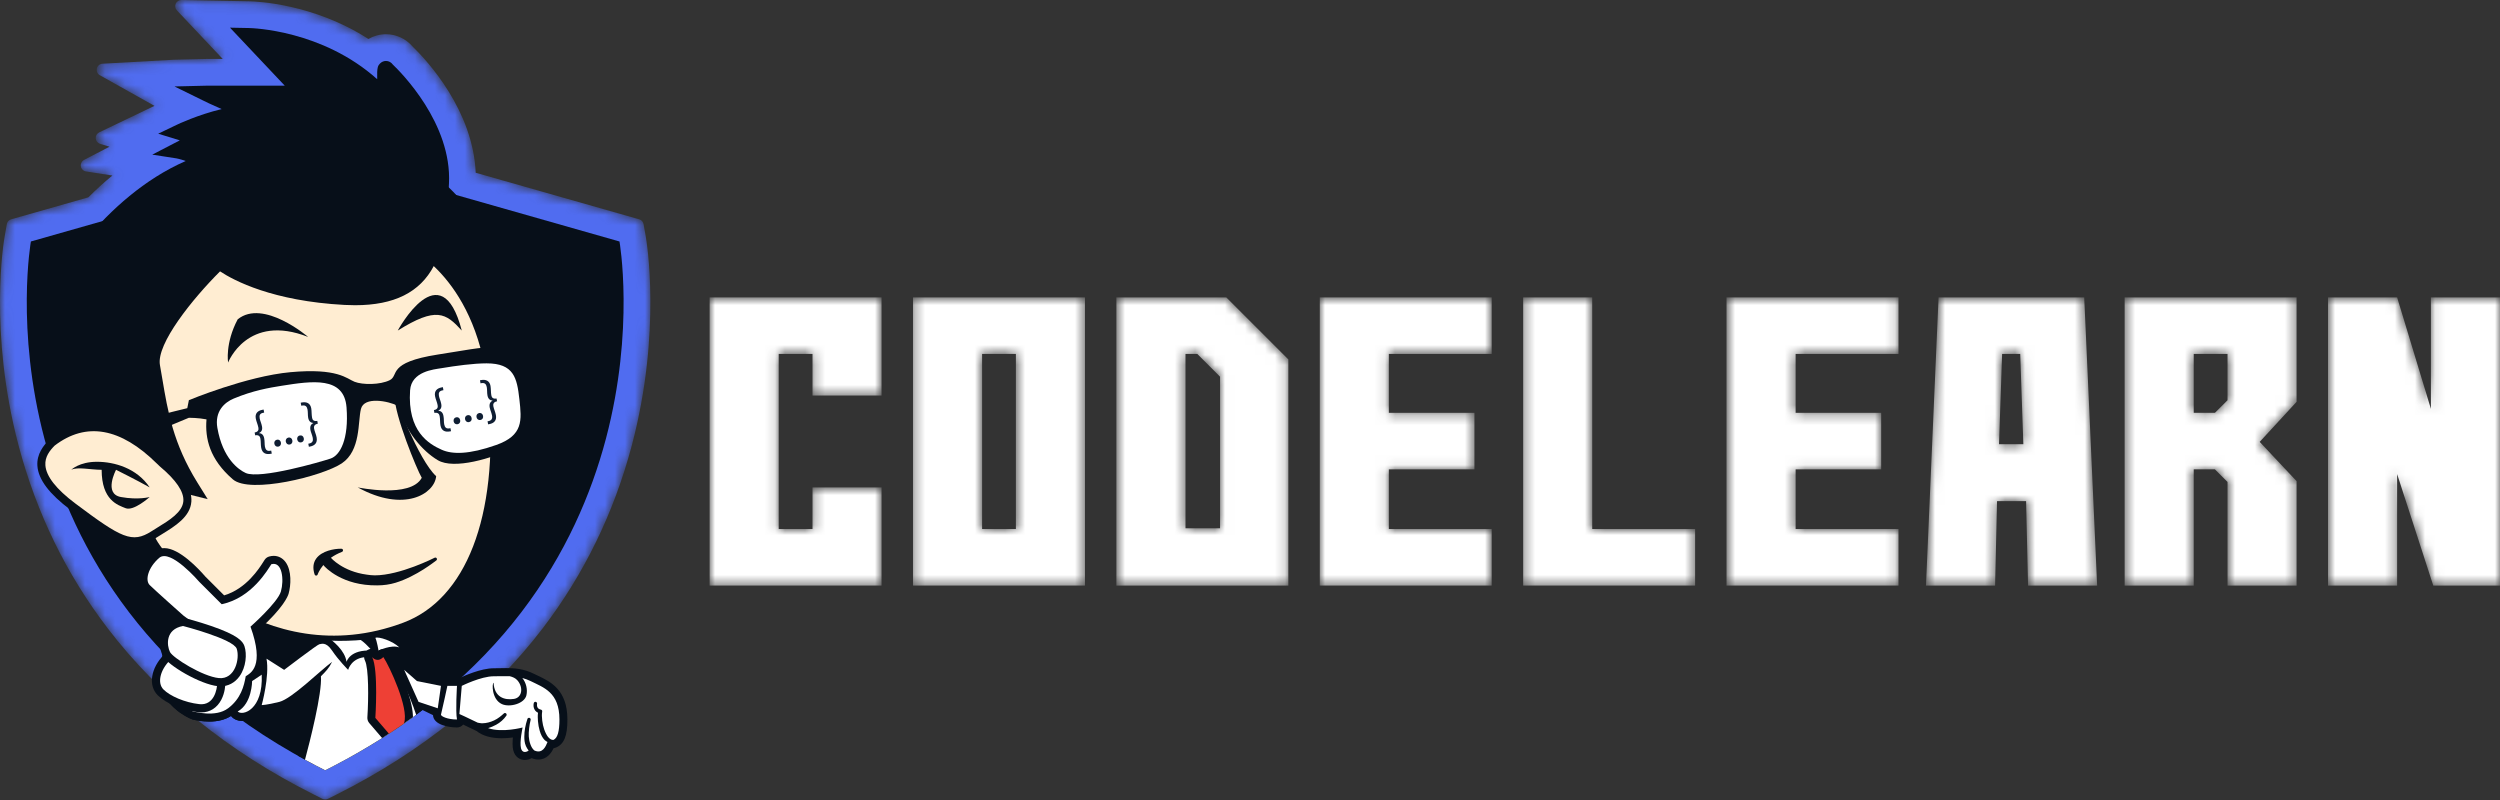 <svg width="250" height="80" viewBox="0 0 250 80" fill="none" xmlns="http://www.w3.org/2000/svg">
<rect x="0" y="0" width="250" height="80" fill="#333333" stroke="none"/>
<mask id="mask0_19_2546" style="mask-type:luminance" maskUnits="userSpaceOnUse" x="0" y="0" width="66" height="80">
<path fill-rule="evenodd" clip-rule="evenodd" d="M18.134 0C17.89 0 17.671 0.144 17.571 0.367C17.473 0.593 17.518 0.858 17.688 1.037L22.273 5.894H20.706C20.697 5.894 17.383 5.973 17.383 5.973C17.377 5.973 10.249 6.37 10.249 6.37C9.978 6.384 9.746 6.578 9.686 6.846C9.625 7.113 9.744 7.386 9.982 7.522L15.446 10.586L9.919 13.236C9.69 13.347 9.552 13.585 9.571 13.837C9.59 14.09 9.761 14.305 10.003 14.38L10.953 14.67L8.404 15.991C8.171 16.112 8.039 16.375 8.083 16.636C8.127 16.899 8.331 17.104 8.594 17.143L11.239 17.552C10.416 18.226 9.613 18.955 8.834 19.733L1.118 21.931C0.893 21.994 0.722 22.181 0.682 22.413L0.459 23.68C0.39 24.062 -1.161 33.132 1.859 44.553C3.635 51.271 6.632 57.42 10.767 62.829C15.914 69.566 22.826 75.147 31.318 79.417L32.243 79.883C32.331 79.927 32.424 79.948 32.518 79.948C32.614 79.948 32.708 79.927 32.794 79.883L33.721 79.417C42.211 75.147 49.125 69.566 54.272 62.829C58.404 57.42 61.399 51.271 63.178 44.553C66.2 33.132 64.647 24.062 64.58 23.68L64.357 22.413C64.315 22.181 64.146 21.994 63.918 21.931L47.57 17.275C47.307 11.022 42.722 6.071 41.255 4.646C40.583 3.867 39.617 3.423 38.598 3.423C37.982 3.423 37.371 3.59 36.839 3.899C31.356 0.357 25.608 0.144 24.957 0.131C24.957 0.131 18.138 0 18.134 0Z" fill="white"/>
</mask>
<g mask="url(#mask0_19_2546)">
<path fill-rule="evenodd" clip-rule="evenodd" d="M18.134 0C17.89 0 17.671 0.144 17.571 0.367C17.473 0.593 17.518 0.858 17.688 1.037L22.273 5.894H20.706C20.697 5.894 17.383 5.973 17.383 5.973C17.377 5.973 10.249 6.37 10.249 6.37C9.978 6.384 9.746 6.578 9.686 6.846C9.625 7.113 9.744 7.386 9.982 7.522L15.446 10.586L9.919 13.236C9.69 13.347 9.552 13.585 9.571 13.837C9.59 14.09 9.761 14.305 10.003 14.38L10.953 14.67L8.404 15.991C8.171 16.112 8.039 16.375 8.083 16.636C8.127 16.899 8.331 17.104 8.594 17.143L11.239 17.552C10.416 18.226 9.613 18.955 8.834 19.733L1.118 21.931C0.893 21.994 0.722 22.181 0.682 22.413L0.459 23.68C0.39 24.062 -1.161 33.132 1.859 44.553C3.635 51.271 6.632 57.42 10.767 62.829C15.914 69.566 22.826 75.147 31.318 79.417L32.243 79.883C32.331 79.927 32.424 79.948 32.518 79.948C32.614 79.948 32.708 79.927 32.794 79.883L33.721 79.417C42.211 75.147 49.125 69.566 54.272 62.829C58.404 57.42 61.399 51.271 63.178 44.553C66.2 33.132 64.647 24.062 64.58 23.68L64.357 22.413C64.315 22.181 64.146 21.994 63.918 21.931L47.57 17.275C47.307 11.022 42.722 6.071 41.255 4.646C40.583 3.867 39.617 3.423 38.598 3.423C37.982 3.423 37.371 3.59 36.839 3.899C31.356 0.357 25.608 0.144 24.957 0.131C24.957 0.131 18.138 0 18.134 0Z" fill="#506CF0"/>
</g>
<path fill-rule="evenodd" clip-rule="evenodd" d="M61.949 24.148L32.517 15.769L3.089 24.148C3.089 24.148 -3.107 59.113 32.517 77.028C68.143 59.113 61.949 24.148 61.949 24.148Z" fill="#070F19"/>
<path fill-rule="evenodd" clip-rule="evenodd" d="M46.546 32.77C46.532 32.747 45.029 30.438 43.051 28.168C40.584 25.337 38.428 23.779 36.986 23.779C36.683 23.779 36.416 23.847 36.169 23.987C35.575 24.325 35.055 24.49 34.583 24.49C33.573 24.49 32.912 23.743 32.895 22.587C32.861 20.364 35.257 16.211 39.273 16.088C39.325 16.088 39.375 16.085 39.429 16.085C42.42 16.085 45.062 18.665 46.753 20.827C48.018 22.449 50.247 25.999 49.994 27.007C49.829 27.673 48.156 32.112 47.968 32.617L47.408 34.099L46.546 32.77Z" fill="#070F19"/>
<path fill-rule="evenodd" clip-rule="evenodd" d="M53.788 67.569C53.663 67.511 53.539 67.45 53.418 67.392C52.394 66.878 51.469 66.809 50.617 66.809C50.415 66.809 50.208 66.814 50 66.818C49.795 66.822 49.589 66.826 49.38 66.826C48.082 66.826 46.381 67.6 45.919 67.822C45.849 67.801 45.773 67.786 45.698 67.786H44.738C44.623 67.786 44.519 67.813 44.419 67.855C44.367 67.832 44.312 67.813 44.254 67.803L42.062 67.365L40.944 66.384C40.791 66.252 40.606 66.186 40.416 66.186C40.249 66.186 40.451 65.415 40.606 65.186C40.812 64.868 40.771 64.449 40.501 64.18C39.8 63.479 38.452 62.955 37.715 62.955C37.508 62.955 37.331 62.992 37.177 63.069C36.98 63.168 36.843 63.337 36.778 63.527C36.135 63.019 35.206 62.56 33.706 62.56C33.272 62.56 32.796 62.598 32.295 62.673C31.967 62.723 31.704 62.967 31.633 63.291C31.602 63.422 31.608 63.556 31.644 63.681C31.316 63.819 30.619 64.303 28.371 66.012L27.081 65.19C26.95 65.106 26.8 65.065 26.651 65.065C26.587 65.065 26.522 65.075 26.455 65.092C26.405 64.484 26.257 63.767 25.98 62.907C28.319 60.772 28.776 59.663 28.862 59.363C29.091 58.561 29.196 57.052 28.542 56.188C28.25 55.8 27.831 55.587 27.369 55.587C27.219 55.587 27.065 55.61 26.91 55.654C26.729 55.704 26.57 55.821 26.466 55.98C26.439 56.019 26.403 56.076 26.359 56.142C25.921 56.837 24.642 58.872 22.415 59.536L20.518 57.639C19.917 56.944 17.953 54.809 16.421 54.809C16.037 54.809 15.684 54.936 15.406 55.176C14.53 55.925 13.987 56.908 13.952 57.8C13.933 58.309 14.091 58.76 14.4 59.069C14.82 59.488 16.903 61.348 17.583 61.955C17.126 62.293 16.734 62.675 16.608 63.051C16.508 63.351 16.381 63.875 16.3 64.322C16.2 64.873 16.164 65.278 16.262 65.589C16.218 65.766 16.106 66.085 15.993 66.353C15.98 66.38 15.97 66.411 15.96 66.44C15.166 69.137 17.554 70.95 18.005 71.267C18.765 71.798 19.267 71.958 19.301 71.963C19.599 72.027 20.223 72.157 20.937 72.157C21.797 72.157 22.525 71.965 23.106 71.593C23.135 71.635 23.166 71.677 23.206 71.712C23.446 71.956 23.792 72.088 24.18 72.088C24.763 72.088 25.372 71.8 25.852 71.297C25.865 71.282 25.877 71.267 25.89 71.257C25.98 71.288 26.073 71.307 26.172 71.307C26.267 71.307 26.816 71.29 28.125 70.965C28.914 70.767 29.93 70.007 31.226 68.911C30.949 71.109 39.929 73 42.125 70.94L43.3 71.512C43.344 72.486 44.878 72.747 45.698 72.747C45.936 72.747 46.166 72.641 46.316 72.457C46.664 72.618 47.124 72.837 47.656 73.102C48.257 73.582 49.106 73.826 50.181 73.826C50.574 73.826 50.956 73.793 51.289 73.749C51.246 74.192 51.235 74.669 51.323 75.022C51.502 75.742 52.043 75.999 52.487 75.999C52.717 75.999 52.953 75.93 53.164 75.813C53.391 75.907 53.614 75.955 53.836 75.955C54.691 75.955 55.132 75.3 55.355 74.824C55.727 74.749 56.192 74.517 56.47 73.851C56.655 73.407 56.741 72.804 56.741 71.95C56.741 68.972 55.036 68.162 53.788 67.569Z" fill="#070F19"/>
<path fill-rule="evenodd" clip-rule="evenodd" d="M45.92 67.822C45.849 67.801 45.774 67.787 45.699 67.787H44.739C44.624 67.787 44.518 67.814 44.418 67.855C44.368 67.832 44.311 67.814 44.253 67.803L42.061 67.365L40.943 66.384C40.792 66.252 40.605 66.186 40.415 66.186C40.248 66.186 40.452 65.416 40.605 65.186C40.813 64.869 40.77 64.449 40.5 64.18C39.799 63.479 38.453 62.953 37.714 62.953C37.51 62.953 37.332 62.992 37.178 63.07C36.981 63.168 36.842 63.337 36.777 63.527C36.136 63.02 35.205 62.56 33.705 62.56C33.271 62.56 32.797 62.598 32.296 62.673C31.966 62.723 31.703 62.968 31.632 63.291C31.603 63.422 31.609 63.556 31.643 63.681C31.317 63.819 30.62 64.303 28.372 66.013L27.082 65.19C26.949 65.107 26.801 65.065 26.652 65.065C26.586 65.065 26.521 65.075 26.456 65.092C26.404 64.485 26.256 63.767 25.978 62.907C28.318 60.772 28.775 59.664 28.861 59.363C29.092 58.562 29.195 57.053 28.543 56.189C28.249 55.8 27.832 55.588 27.368 55.588C27.218 55.588 27.066 55.608 26.911 55.652C26.73 55.704 26.571 55.821 26.467 55.98C26.438 56.02 26.402 56.076 26.36 56.143C25.922 56.838 24.643 58.87 22.414 59.536L20.517 57.639C19.918 56.944 17.954 54.809 16.42 54.809C16.038 54.809 15.685 54.936 15.407 55.174C14.531 55.926 13.986 56.909 13.953 57.8C13.934 58.309 14.092 58.76 14.399 59.069C14.821 59.488 16.904 61.348 17.584 61.953C17.125 62.293 16.735 62.675 16.607 63.051C16.507 63.352 16.382 63.875 16.301 64.322C16.244 64.627 16.211 64.883 16.207 65.109C18.492 67.536 21.157 69.882 24.257 72.084C24.816 72.061 25.392 71.779 25.853 71.297C25.866 71.282 25.876 71.268 25.889 71.257C25.978 71.289 26.072 71.307 26.17 71.307C26.268 71.307 26.817 71.291 28.126 70.965C28.915 70.767 29.931 70.007 31.227 68.912C30.989 70.788 30.255 73.783 29.781 75.571C30.664 76.068 31.576 76.556 32.517 77.028C38.031 74.257 42.541 71.076 46.229 67.68C46.1 67.736 45.993 67.787 45.92 67.822Z" fill="#070F19"/>
<path fill-rule="evenodd" clip-rule="evenodd" d="M40.416 66.986L41.697 68.107L44.097 68.587L43.776 70.829L41.856 70.188L40.416 66.986Z" fill="white"/>
<path fill-rule="evenodd" clip-rule="evenodd" d="M44.738 68.587H45.699C45.699 68.587 45.538 71.148 45.699 71.95C44.738 71.95 44.096 71.628 44.096 71.468C44.258 70.829 44.738 68.587 44.738 68.587Z" fill="white"/>
<path fill-rule="evenodd" clip-rule="evenodd" d="M34.654 66.186C34.654 66.186 34.973 64.905 37.216 65.066C36.415 64.266 35.614 62.985 32.414 63.465C33.374 64.106 34.495 65.066 34.654 66.186Z" fill="white"/>
<path fill-rule="evenodd" clip-rule="evenodd" d="M33.93 64.088C28.042 64.088 23.286 61.634 20.333 59.576C17.208 57.397 14.879 54.78 14.664 53.699C14.441 52.592 11.227 45.448 9.119 40.913C9.067 40.8 9.042 40.675 9.046 40.55L9.526 26.625C9.536 26.31 9.728 26.032 10.021 25.911L20.103 21.752C20.178 21.72 20.256 21.702 20.337 21.693L27.379 21.052C27.404 21.05 27.429 21.05 27.452 21.05C27.508 21.05 27.564 21.057 27.623 21.069L40.907 23.949C40.953 23.96 41.003 23.974 41.047 23.995C41.36 24.127 48.709 27.366 49.698 39.713C50.691 52.154 47.218 60.505 40.582 63.026C38.432 63.844 36.155 64.088 33.93 64.088Z" fill="#070F19"/>
<path fill-rule="evenodd" clip-rule="evenodd" d="M40.736 24.731C40.736 24.731 47.938 27.774 48.898 39.777C49.86 51.782 46.546 59.936 40.337 62.265C26.251 67.548 15.768 55.142 15.448 53.541C15.127 51.943 9.845 40.576 9.845 40.576L10.327 26.651L20.41 22.492L27.451 21.851L40.736 24.731Z" fill="#FFEDD2"/>
<path fill-rule="evenodd" clip-rule="evenodd" d="M30.814 33.695C30.814 33.695 26.333 29.853 23.77 31.933C22.491 34.336 22.81 36.256 22.81 36.256C22.81 36.256 24.73 31.295 30.814 33.695Z" fill="#070F19"/>
<path fill-rule="evenodd" clip-rule="evenodd" d="M39.456 39.617C39.456 39.617 41.856 46.018 43.617 47.619C43.456 49.38 40.416 51.3 35.774 48.739C35.774 48.739 41.056 49.86 42.177 47.779C41.697 46.98 39.456 41.537 39.456 39.617Z" fill="#070F19"/>
<path fill-rule="evenodd" clip-rule="evenodd" d="M39.284 6.458C39.121 6.231 38.873 6.095 38.598 6.095C38.368 6.095 38.145 6.195 37.988 6.364C37.811 6.558 37.681 6.696 37.719 7.921C32.234 3.006 25.23 2.81 24.904 2.804L22.999 2.766L28.475 8.566H20.728L17.447 8.645L20.371 10.081C20.423 10.108 21.133 10.461 22.168 10.908C19.781 11.477 17.779 12.429 17.662 12.486L15.819 13.37L17.982 14.036L17.401 14.337L15.227 15.464L17.652 15.839C17.656 15.841 17.99 15.894 18.57 16.102C10.305 19.707 5.012 28.531 4.359 30.658C4.136 31.382 4.155 32.983 6.29 38.985C7.444 42.228 8.694 45.255 8.707 45.284L8.83 45.584L9.128 45.714C9.416 45.839 16.26 48.788 18.854 49.437L20.77 49.915L19.728 48.239C17.316 44.349 16.771 41.097 16.243 37.952C16.162 37.466 16.08 36.986 15.995 36.512C15.606 34.385 19.298 29.835 22.005 27.137C23.393 28.055 27.252 30.107 34.453 30.493C34.812 30.512 35.169 30.522 35.507 30.522C39.418 30.522 41.995 29.236 43.385 26.59C44.583 24.307 44.742 21.289 44.896 18.371C45.216 12.333 40.056 7.193 39.284 6.458Z" fill="#070F19"/>
<path fill-rule="evenodd" clip-rule="evenodd" d="M18.888 40.017C18.888 40.017 24.651 37.617 29.052 37.217C33.761 36.789 34.654 37.855 35.453 38.177C36.255 38.496 38.014 38.496 38.976 38.016C39.936 37.536 38.655 36.256 43.777 35.455C48.898 34.656 50.821 34.015 51.939 36.256C53.06 38.496 53.701 43.618 51.459 44.738C49.218 45.859 45.377 46.98 43.777 46.018C42.176 45.06 40.577 43.138 39.776 40.577C38.816 40.097 36.413 39.617 36.094 40.896C35.775 42.178 36.094 45.06 34.174 46.339C32.252 47.621 25.006 49.417 23.29 47.94C20.969 45.938 20.489 43.858 20.65 41.938C19.848 41.777 18.888 41.777 18.888 41.777L11.755 44.745L9.392 43.11L18.728 40.817L18.888 40.017Z" fill="#070F19"/>
<path fill-rule="evenodd" clip-rule="evenodd" d="M23.37 39.857C25.29 39.056 26.908 38.776 28.172 38.576C31.213 38.096 34.413 37.616 34.653 40.736C34.899 43.929 34.014 45.538 33.054 45.858C32.094 46.179 26.002 47.949 24.57 47.3C23.858 46.976 22.27 45.849 21.738 42.792C21.45 41.137 22.446 40.243 23.37 39.857Z" fill="white"/>
<path fill-rule="evenodd" clip-rule="evenodd" d="M44.111 36.824C45.593 36.575 47.356 36.335 48.661 36.335C51.38 36.335 51.702 37.777 51.939 39.937C52.173 42.029 52.34 43.538 49.621 44.498C46.899 45.46 45.231 45.447 44.178 44.978C42.894 44.408 40.728 43.156 41.009 39.03C41.137 37.137 43.412 36.94 44.111 36.824Z" fill="white"/>
<path fill-rule="evenodd" clip-rule="evenodd" d="M16.247 46.339C15.621 45.815 10.724 40.017 5.204 44.258C4.083 45.379 2.804 47.299 7.285 50.661C11.766 54.021 13.127 54.902 15.366 53.462C17.608 52.022 21.21 50.5 16.247 46.339Z" fill="#FFEDD2"/>
<path fill-rule="evenodd" clip-rule="evenodd" d="M5.467 44.559C4.971 45.06 4.476 45.687 4.539 46.53C4.616 47.632 5.62 48.913 7.523 50.341C12.14 53.801 13.213 54.371 15.152 53.125C15.348 52.998 15.556 52.87 15.769 52.739C16.934 52.025 18.255 51.215 18.336 50.107C18.405 49.174 17.616 48.01 15.991 46.647C15.922 46.588 15.834 46.501 15.698 46.367C12.056 42.765 8.615 42.157 5.467 44.559ZM13.446 54.529C11.879 54.529 10.174 53.327 7.045 50.981C4.917 49.387 3.837 47.949 3.739 46.588C3.654 45.39 4.374 44.524 4.921 43.975L4.96 43.942C7.216 42.209 9.642 41.855 12.165 42.892C14.148 43.708 15.627 45.171 16.262 45.797C16.368 45.906 16.462 45.995 16.504 46.033C18.366 47.592 19.226 48.944 19.136 50.167C19.023 51.683 17.516 52.607 16.189 53.423C15.98 53.551 15.776 53.674 15.586 53.799C14.822 54.287 14.148 54.529 13.446 54.529Z" fill="#070F19"/>
<path fill-rule="evenodd" clip-rule="evenodd" d="M7.124 46.98C7.124 46.98 7.925 46.178 9.687 46.178C11.444 46.178 13.688 46.819 14.967 48.739C13.847 48.1 11.605 46.98 11.605 46.98C11.605 46.98 10.326 49.38 12.087 49.701C13.847 50.02 14.967 49.701 14.967 49.701C14.967 49.701 13.367 51.141 12.565 50.82C11.766 50.501 10.165 50.02 10.165 46.98C9.044 46.98 7.765 46.66 7.124 46.98Z" fill="#070F19"/>
<path fill-rule="evenodd" clip-rule="evenodd" d="M37.725 58.538C34.254 58.584 32.522 56.756 32.334 56.503C31.908 57.017 31.77 57.436 31.768 57.44C31.752 57.509 31.689 57.557 31.618 57.559H31.614C31.545 57.559 31.485 57.515 31.462 57.451C31.257 56.822 31.311 56.286 31.624 55.854C32.186 55.08 33.419 54.873 34.062 54.873C34.093 54.873 34.12 54.873 34.148 54.875C34.225 54.877 34.29 54.932 34.3 55.009C34.312 55.082 34.273 55.155 34.204 55.184C33.791 55.345 33.419 55.545 33.09 55.779C33.092 55.781 34.254 57.144 36.685 57.465C36.919 57.497 37.182 57.536 37.474 57.536C40.01 57.536 43.431 55.787 43.471 55.769C43.492 55.758 43.512 55.754 43.535 55.754C43.594 55.754 43.648 55.785 43.677 55.84C43.717 55.913 43.692 56.004 43.623 56.05C43.519 56.115 41.667 57.628 39.562 58.273C38.986 58.448 38.368 58.538 37.725 58.538Z" fill="#070F19"/>
<path fill-rule="evenodd" clip-rule="evenodd" d="M25.466 43.25C25.856 43.177 25.873 42.951 25.837 42.757C25.808 42.603 25.758 42.453 25.706 42.3C25.656 42.15 25.605 42.006 25.578 41.852C25.482 41.342 25.773 41.065 26.244 40.979L26.361 40.956L26.417 41.261L26.317 41.28C25.992 41.338 25.914 41.536 25.969 41.835C25.992 41.962 26.033 42.092 26.081 42.221C26.127 42.355 26.169 42.484 26.198 42.634C26.269 42.987 26.146 43.191 25.91 43.304L25.912 43.315C26.171 43.331 26.361 43.49 26.422 43.845C26.449 43.993 26.459 44.135 26.461 44.27C26.465 44.414 26.47 44.544 26.495 44.677C26.553 44.986 26.712 45.135 27.02 45.076L27.121 45.057L27.177 45.362L27.062 45.383C26.601 45.468 26.221 45.335 26.119 44.776C26.092 44.625 26.085 44.467 26.079 44.314C26.073 44.16 26.069 44.008 26.04 43.857C26.008 43.686 25.91 43.459 25.516 43.532L25.466 43.25Z" fill="#0F1E33"/>
<path fill-rule="evenodd" clip-rule="evenodd" d="M27.435 44.377C27.397 44.172 27.508 44.004 27.702 43.968C27.896 43.932 28.055 44.049 28.092 44.254C28.13 44.454 28.03 44.627 27.825 44.665C27.633 44.7 27.472 44.575 27.435 44.377Z" fill="#0F1E33"/>
<path fill-rule="evenodd" clip-rule="evenodd" d="M28.58 44.165C28.541 43.961 28.653 43.791 28.847 43.756C29.041 43.721 29.2 43.837 29.235 44.042C29.273 44.242 29.175 44.416 28.97 44.453C28.776 44.489 28.618 44.363 28.58 44.165Z" fill="#0F1E33"/>
<path fill-rule="evenodd" clip-rule="evenodd" d="M29.723 43.953C29.683 43.748 29.796 43.579 29.99 43.544C30.184 43.506 30.343 43.625 30.381 43.83C30.418 44.03 30.318 44.203 30.113 44.241C29.922 44.276 29.761 44.151 29.723 43.953Z" fill="#0F1E33"/>
<path fill-rule="evenodd" clip-rule="evenodd" d="M31.78 42.37C31.39 42.443 31.377 42.692 31.409 42.863C31.436 43.013 31.486 43.157 31.536 43.301C31.586 43.447 31.638 43.597 31.663 43.748C31.767 44.305 31.456 44.57 31.004 44.654L30.887 44.675L30.83 44.37L30.924 44.353C31.233 44.29 31.335 44.1 31.277 43.792C31.252 43.658 31.208 43.535 31.164 43.399C31.118 43.272 31.07 43.136 31.041 42.988C30.977 42.633 31.098 42.416 31.329 42.312L31.327 42.299C31.073 42.279 30.883 42.13 30.818 41.778C30.791 41.627 30.789 41.492 30.785 41.35C30.778 41.212 30.776 41.076 30.751 40.949C30.695 40.651 30.549 40.5 30.227 40.555L30.127 40.573L30.071 40.269L30.179 40.248C30.651 40.16 31.029 40.315 31.123 40.824C31.15 40.978 31.156 41.131 31.162 41.289C31.171 41.45 31.177 41.609 31.206 41.763C31.239 41.957 31.335 42.162 31.73 42.089L31.78 42.37Z" fill="#0F1E33"/>
<path fill-rule="evenodd" clip-rule="evenodd" d="M43.391 41.009C43.782 40.936 43.798 40.711 43.763 40.516C43.734 40.362 43.684 40.212 43.632 40.059C43.581 39.911 43.531 39.765 43.504 39.611C43.41 39.101 43.7 38.824 44.17 38.738L44.287 38.715L44.343 39.02L44.243 39.039C43.917 39.099 43.84 39.295 43.894 39.594C43.919 39.721 43.959 39.851 44.007 39.98C44.053 40.114 44.095 40.243 44.124 40.393C44.195 40.746 44.072 40.95 43.836 41.063L43.838 41.076C44.099 41.09 44.289 41.249 44.347 41.604C44.377 41.752 44.385 41.894 44.387 42.032C44.391 42.173 44.395 42.303 44.422 42.437C44.479 42.745 44.639 42.894 44.948 42.835L45.047 42.818L45.103 43.121L44.988 43.142C44.529 43.227 44.149 43.094 44.045 42.535C44.018 42.384 44.011 42.226 44.005 42.073C44.001 41.919 43.995 41.767 43.965 41.618C43.936 41.445 43.836 41.218 43.441 41.291L43.391 41.009Z" fill="#0F1E33"/>
<path fill-rule="evenodd" clip-rule="evenodd" d="M45.362 42.136C45.323 41.931 45.435 41.762 45.63 41.727C45.824 41.691 45.982 41.81 46.018 42.013C46.055 42.213 45.957 42.386 45.753 42.424C45.559 42.459 45.4 42.334 45.362 42.136Z" fill="#0F1E33"/>
<path fill-rule="evenodd" clip-rule="evenodd" d="M46.505 41.924C46.466 41.72 46.578 41.55 46.773 41.515C46.967 41.48 47.125 41.599 47.163 41.801C47.2 42.001 47.1 42.175 46.896 42.212C46.704 42.248 46.543 42.122 46.505 41.924Z" fill="#0F1E33"/>
<path fill-rule="evenodd" clip-rule="evenodd" d="M47.649 41.712C47.611 41.508 47.724 41.339 47.918 41.303C48.11 41.267 48.271 41.386 48.306 41.589C48.344 41.789 48.246 41.962 48.039 42C47.847 42.036 47.689 41.91 47.649 41.712Z" fill="#0F1E33"/>
<path fill-rule="evenodd" clip-rule="evenodd" d="M49.707 40.13C49.315 40.203 49.304 40.45 49.334 40.621C49.363 40.771 49.411 40.915 49.463 41.061C49.511 41.207 49.563 41.358 49.59 41.508C49.693 42.065 49.382 42.328 48.929 42.412L48.812 42.435L48.756 42.13L48.852 42.113C49.158 42.048 49.261 41.859 49.204 41.55C49.179 41.416 49.133 41.295 49.092 41.159C49.046 41.03 48.996 40.896 48.968 40.746C48.904 40.394 49.025 40.176 49.254 40.07L49.252 40.059C48.998 40.039 48.81 39.891 48.745 39.536C48.716 39.388 48.714 39.25 48.71 39.108C48.703 38.972 48.701 38.834 48.676 38.707C48.62 38.411 48.474 38.261 48.152 38.313L48.052 38.334L47.998 38.029L48.106 38.008C48.576 37.92 48.954 38.075 49.05 38.582C49.077 38.738 49.081 38.891 49.09 39.049C49.096 39.208 49.102 39.367 49.131 39.521C49.167 39.715 49.261 39.92 49.655 39.849L49.707 40.13Z" fill="#0F1E33"/>
<path fill-rule="evenodd" clip-rule="evenodd" d="M39.776 33.055C39.776 33.055 44.096 25.053 46.177 33.055C44.578 31.294 43.618 30.655 39.776 33.055Z" fill="#070F19"/>
<path fill-rule="evenodd" clip-rule="evenodd" d="M37.855 65.065C37.855 65.065 39.135 64.425 39.936 64.746C39.295 64.105 37.855 63.625 37.536 63.786C37.695 64.105 37.855 65.065 37.855 65.065Z" fill="white"/>
<path fill-rule="evenodd" clip-rule="evenodd" d="M29.452 65.195C29.139 65.431 28.782 65.7 28.371 66.013L27.081 65.191C26.95 65.107 26.8 65.066 26.651 65.066C26.587 65.066 26.522 65.076 26.455 65.093C26.405 64.485 26.257 63.765 25.98 62.907C28.319 60.77 28.776 59.664 28.862 59.364C29.091 58.562 29.196 57.053 28.542 56.189C28.25 55.801 27.833 55.586 27.369 55.586C27.219 55.586 27.065 55.609 26.91 55.653C26.729 55.705 26.57 55.822 26.466 55.978C26.439 56.02 26.403 56.074 26.361 56.143C25.923 56.838 24.642 58.871 22.415 59.537L20.518 57.64C19.919 56.943 17.953 54.81 16.421 54.81C16.037 54.81 15.684 54.935 15.409 55.175C14.532 55.926 13.987 56.907 13.952 57.8C13.933 58.31 14.094 58.76 14.4 59.069C14.82 59.489 16.903 61.348 17.583 61.954C17.126 62.292 16.734 62.674 16.608 63.051C16.508 63.352 16.381 63.876 16.3 64.323C16.2 64.871 16.164 65.278 16.262 65.587C16.218 65.765 16.105 66.086 15.993 66.351C15.98 66.38 15.97 66.412 15.959 66.441C15.166 69.137 17.554 70.951 18.007 71.268C18.765 71.798 19.267 71.957 19.301 71.963C19.599 72.026 20.223 72.157 20.937 72.157C21.797 72.157 22.525 71.965 23.106 71.592C23.137 71.636 23.166 71.675 23.206 71.713C23.446 71.955 23.792 72.088 24.183 72.088C24.763 72.088 25.372 71.8 25.852 71.297C25.865 71.283 25.877 71.268 25.89 71.256C25.98 71.289 26.073 71.308 26.172 71.308C26.27 71.308 26.816 71.291 28.125 70.966C28.511 70.868 28.951 70.636 29.452 70.298V65.195Z" fill="#070F19"/>
<path fill-rule="evenodd" clip-rule="evenodd" d="M39.937 67.626C39.937 67.626 36.896 66.827 36.735 65.706C35.134 65.706 34.815 66.986 34.815 66.986C34.815 66.986 33.855 66.025 33.212 65.065C32.574 64.105 32.093 64.425 31.933 64.425C31.774 64.425 28.414 66.986 28.414 66.986L26.652 65.867C26.972 67.626 26.17 70.508 26.17 70.508C26.17 70.508 26.652 70.508 27.932 70.189C29.211 69.868 32.093 66.986 33.212 66.186C32.893 66.827 32.574 67.146 32.093 67.626C32.225 69.325 30.966 74.232 30.501 75.97C31.159 76.329 31.831 76.682 32.517 77.028C32.853 76.859 33.187 76.688 33.515 76.517C33.872 76.329 34.224 76.139 34.573 75.95L34.665 75.901C35.37 75.513 36.061 75.119 36.733 74.716C36.756 74.706 36.775 74.691 36.798 74.678C37.119 74.484 37.438 74.29 37.752 74.096C37.768 74.086 37.785 74.077 37.8 74.067C38.455 73.66 39.092 73.243 39.713 72.823C39.741 72.802 39.77 72.785 39.799 72.765C40.419 72.343 41.024 71.913 41.617 71.479C40.907 69.292 39.937 67.626 39.937 67.626Z" fill="white"/>
<path fill-rule="evenodd" clip-rule="evenodd" d="M26.171 67.466L25.211 68.107C25.211 68.107 25.211 70.346 23.77 71.148C24.25 71.628 26.331 70.987 26.171 67.466Z" fill="white"/>
<path fill-rule="evenodd" clip-rule="evenodd" d="M25.05 62.666C25.05 62.666 27.771 60.265 28.091 59.145C28.412 58.024 28.251 56.102 27.131 56.423C26.811 56.903 25.21 59.783 22.17 60.424C21.69 59.944 19.928 58.184 19.928 58.184C19.928 58.184 17.048 54.822 15.927 55.782C14.809 56.742 14.485 58.024 14.967 58.504C15.447 58.984 18.327 61.545 18.327 61.545L18.968 62.025C18.968 62.025 17.528 62.826 17.367 63.306C17.207 63.786 16.887 65.226 17.048 65.387C17.207 65.546 16.729 66.666 16.729 66.666C16.729 66.666 15.927 69.388 16.407 69.388C16.887 69.388 19.129 71.147 19.287 71.147C19.448 71.147 21.529 71.788 22.81 70.828C24.09 69.868 24.409 68.587 24.572 67.626C25.05 67.307 26.49 66.666 25.05 62.666Z" fill="white"/>
<path fill-rule="evenodd" clip-rule="evenodd" d="M20.13 71.24C20.034 71.24 19.936 71.234 19.838 71.223C18.27 71.048 16.599 70.349 15.772 69.525C14.793 68.546 15.073 66.793 16.423 65.442C16.58 65.284 16.788 65.204 16.999 65.204C17.154 65.204 17.312 65.248 17.45 65.34C18.997 66.371 21.069 67.483 21.72 67.483C22.171 67.483 22.534 67.849 22.534 68.297C22.534 68.508 22.505 69.251 22.133 69.969C21.708 70.787 20.996 71.24 20.13 71.24Z" fill="#070F19"/>
<path fill-rule="evenodd" clip-rule="evenodd" d="M16.999 66.018C16.999 66.018 20.418 68.297 21.72 68.297C21.72 68.948 21.395 70.578 19.93 70.414C18.464 70.251 16.999 69.6 16.348 68.948C15.697 68.297 16.02 66.995 16.999 66.018Z" fill="white"/>
<path fill-rule="evenodd" clip-rule="evenodd" d="M22.058 68.632C21.974 68.632 21.887 68.628 21.801 68.62C20.023 68.44 16.746 66.52 16.27 65.568C15.957 64.942 15.828 63.942 16.241 63.118C16.483 62.632 17.013 62.005 18.155 61.799C18.203 61.788 18.253 61.784 18.301 61.784C18.368 61.784 18.439 61.793 18.505 61.809C18.555 61.824 19.812 62.15 21.131 62.602C23.752 63.504 24.274 64.105 24.447 64.621C24.704 65.391 24.616 66.712 23.946 67.638C23.485 68.279 22.813 68.632 22.058 68.632Z" fill="#070F19"/>
<path fill-rule="evenodd" clip-rule="evenodd" d="M18.302 62.599C18.302 62.599 23.348 63.901 23.674 64.878C23.999 65.855 23.511 67.971 21.883 67.808C20.255 67.646 17.291 65.786 16.999 65.204C16.674 64.553 16.511 62.925 18.302 62.599Z" fill="white"/>
<path fill-rule="evenodd" clip-rule="evenodd" d="M40.546 68.527C40.024 67.129 39.361 65.801 39.002 65.263C38.868 65.062 38.653 64.933 38.415 64.91C38.388 64.908 38.361 64.906 38.334 64.906C38.131 64.906 37.933 64.983 37.785 65.127C37.637 64.952 37.432 64.862 37.215 64.862C37.08 64.862 36.938 64.898 36.806 64.971C36.43 65.179 36.307 65.68 36.499 66.064C36.873 66.811 36.862 69.832 36.737 71.735C36.723 71.944 36.791 72.15 36.929 72.309L38.213 73.807C39.285 73.125 40.314 72.426 41.295 71.712C41.293 71.109 41.143 70.128 40.546 68.527Z" fill="#070F19"/>
<path fill-rule="evenodd" clip-rule="evenodd" d="M37.216 65.706C37.857 66.986 37.535 71.788 37.535 71.788L38.892 73.37C39.399 73.038 39.896 72.702 40.384 72.36C40.394 72.331 40.405 72.302 40.415 72.27C40.897 70.828 38.977 66.666 38.334 65.706C37.694 66.347 37.216 65.706 37.216 65.706Z" fill="#EE4035"/>
<path fill-rule="evenodd" clip-rule="evenodd" d="M53.061 68.107C52.777 67.965 52.501 67.876 52.232 67.8C52.616 68.276 52.773 68.938 52.643 69.522C52.457 70.363 50.978 70.766 50.193 70.411C49.143 69.933 49.197 68.303 49.358 68.278C49.433 69.723 50.458 70.044 51.406 69.89C52.211 69.756 52.355 68.758 51.752 68.047C51.55 67.809 51.272 67.696 50.982 67.623C50.46 67.604 49.936 67.627 49.379 67.627C48.1 67.627 46.177 68.587 46.177 68.587L45.94 71.403C45.94 71.403 46.68 71.731 47.77 72.267C47.897 72.281 48.035 72.329 48.158 72.329C48.194 72.329 48.229 72.329 48.26 72.327C48.634 72.319 49.018 72.223 49.4 72.046C49.798 71.866 50.137 71.576 50.385 71.347C50.414 71.317 50.46 71.3 50.498 71.3C50.541 71.3 50.587 71.319 50.619 71.351C50.671 71.405 50.681 71.501 50.638 71.564C50.374 71.943 50.02 72.256 49.617 72.474L49.552 72.505C49.329 72.626 49.078 72.734 48.813 72.814C50.224 73.302 52.261 72.749 52.261 72.749C52.261 72.749 51.94 74.189 52.1 74.83C52.221 75.308 52.61 75.249 52.864 75.055C52.756 74.922 52.664 74.765 52.593 74.609C52.449 74.283 52.43 73.932 52.432 73.665C52.432 73.104 52.535 72.524 52.741 71.895C52.762 71.829 52.833 71.781 52.902 71.781C52.919 71.781 52.935 71.785 52.952 71.789C53.038 71.818 53.086 71.904 53.065 71.989C52.998 72.248 52.946 72.528 52.914 72.822C52.875 73.137 52.864 73.409 52.879 73.653C52.896 73.916 52.948 74.177 53.04 74.429C53.123 74.665 53.253 74.907 53.449 75.055C54.269 75.414 54.586 74.617 54.751 74.2C54.651 74.139 54.544 74.091 54.457 73.997C54.242 73.772 54.087 73.479 53.971 73.081C53.883 72.782 53.824 72.465 53.795 72.108C53.776 71.86 53.762 71.57 53.801 71.275C53.751 71.251 53.71 71.225 53.67 71.196C53.58 71.138 53.501 71.048 53.447 70.939C53.351 70.76 53.326 70.537 53.376 70.311C53.395 70.238 53.465 70.18 53.541 70.18C53.553 70.18 53.566 70.18 53.578 70.184C53.66 70.201 53.72 70.293 53.708 70.376C53.682 70.522 53.703 70.664 53.762 70.76C53.793 70.814 53.833 70.854 53.881 70.881C53.937 70.921 54.004 70.939 54.071 70.958L54.102 70.967C54.181 70.987 54.233 71.065 54.221 71.146L54.215 71.18C54.177 71.428 54.179 71.71 54.223 72.064C54.263 72.377 54.327 72.67 54.419 72.935C54.536 73.267 54.661 73.509 54.807 73.699C54.893 73.803 54.991 73.886 55.096 73.941C55.166 73.978 55.252 73.984 55.336 73.995C55.761 73.807 55.943 73.148 55.943 71.948C55.943 69.209 54.34 68.748 53.061 68.107Z" fill="white"/>
<mask id="mask1_19_2546" style="mask-type:luminance" maskUnits="userSpaceOnUse" x="70" y="29" width="19" height="30">
<path fill-rule="evenodd" clip-rule="evenodd" d="M70.96 29.739V58.557H88.158V48.742H81.25V52.903H77.871V35.393H81.25V39.554H88.158V29.739H70.96Z" fill="white"/>
</mask>
<g mask="url(#mask1_19_2546)">
<path fill-rule="evenodd" clip-rule="evenodd" d="M70.96 29.739V58.557H88.158V48.742H81.25V52.903H77.871V35.393H81.25V39.554H88.158V29.739H70.96Z" fill="white"/>
</g>
<mask id="mask2_19_2546" style="mask-type:luminance" maskUnits="userSpaceOnUse" x="91" y="29" width="18" height="30">
<path fill-rule="evenodd" clip-rule="evenodd" d="M91.299 58.557H108.496V29.739H91.299V58.557ZM98.211 52.903H101.588V35.393H98.211V52.903Z" fill="white"/>
</mask>
<g mask="url(#mask2_19_2546)">
<path fill-rule="evenodd" clip-rule="evenodd" d="M91.299 58.557H108.496V29.739H91.299V58.557ZM98.211 52.903H101.588V35.393H98.211V52.903Z" fill="white"/>
</g>
<mask id="mask3_19_2546" style="mask-type:luminance" maskUnits="userSpaceOnUse" x="111" y="29" width="18" height="30">
<path fill-rule="evenodd" clip-rule="evenodd" d="M111.637 29.739V58.557H128.835V35.942L122.63 29.739H111.637ZM118.55 35.393H119.727L122.004 37.67V52.824H118.55V35.393Z" fill="white"/>
</mask>
<g mask="url(#mask3_19_2546)">
<path fill-rule="evenodd" clip-rule="evenodd" d="M111.637 29.739V58.557H128.835V35.942L122.63 29.739H111.637ZM118.55 35.393H119.727L122.004 37.67V52.824H118.55V35.393Z" fill="white"/>
</g>
<mask id="mask4_19_2546" style="mask-type:luminance" maskUnits="userSpaceOnUse" x="131" y="29" width="19" height="30">
<path fill-rule="evenodd" clip-rule="evenodd" d="M131.976 29.739V58.557H149.171V52.903H138.884V46.936H147.445V41.282H138.884V35.393H149.171V29.739H131.976Z" fill="white"/>
</mask>
<g mask="url(#mask4_19_2546)">
<path fill-rule="evenodd" clip-rule="evenodd" d="M131.976 29.739V58.557H149.171V52.903H138.884V46.936H147.445V41.282H138.884V35.393H149.171V29.739H131.976Z" fill="white"/>
</g>
<mask id="mask5_19_2546" style="mask-type:luminance" maskUnits="userSpaceOnUse" x="152" y="29" width="18" height="30">
<path fill-rule="evenodd" clip-rule="evenodd" d="M152.314 29.739V58.557H169.512V52.903H159.223V29.739H152.314Z" fill="white"/>
</mask>
<g mask="url(#mask5_19_2546)">
<path fill-rule="evenodd" clip-rule="evenodd" d="M152.314 29.739V58.557H169.512V52.903H159.223V29.739H152.314Z" fill="white"/>
</g>
<mask id="mask6_19_2546" style="mask-type:luminance" maskUnits="userSpaceOnUse" x="172" y="29" width="18" height="30">
<path fill-rule="evenodd" clip-rule="evenodd" d="M172.651 29.739V58.557H189.85V52.903H179.563V46.936H188.12V41.282H179.563V35.393H189.85V29.739H172.651Z" fill="white"/>
</mask>
<g mask="url(#mask6_19_2546)">
<path fill-rule="evenodd" clip-rule="evenodd" d="M172.651 29.739V58.557H189.85V52.903H179.563V46.936H188.12V41.282H179.563V35.393H189.85V29.739H172.651Z" fill="white"/>
</g>
<mask id="mask7_19_2546" style="mask-type:luminance" maskUnits="userSpaceOnUse" x="192" y="29" width="18" height="30">
<path fill-rule="evenodd" clip-rule="evenodd" d="M193.856 29.739L192.597 58.557H199.51L199.704 50.115H202.609L202.805 58.557H209.715L208.421 29.739H193.856ZM200.213 35.393H202.022L202.335 44.423H199.9L200.213 35.393Z" fill="white"/>
</mask>
<g mask="url(#mask7_19_2546)">
<path fill-rule="evenodd" clip-rule="evenodd" d="M193.856 29.739L192.597 58.557H199.51L199.704 50.115H202.609L202.805 58.557H209.715L208.421 29.739H193.856ZM200.213 35.393H202.022L202.335 44.423H199.9L200.213 35.393Z" fill="white"/>
</g>
<mask id="mask8_19_2546" style="mask-type:luminance" maskUnits="userSpaceOnUse" x="212" y="29" width="18" height="30">
<path fill-rule="evenodd" clip-rule="evenodd" d="M212.464 29.739V58.557H219.374V46.936H221.493L222.751 48.193V58.557H229.659V48.113L225.969 44.188L229.659 40.182V29.739H212.464ZM219.374 35.393H222.751V40.026L221.493 41.282H219.374V35.393Z" fill="white"/>
</mask>
<g mask="url(#mask8_19_2546)">
<path fill-rule="evenodd" clip-rule="evenodd" d="M212.464 29.739V58.557H219.374V46.936H221.493L222.751 48.193V58.557H229.659V48.113L225.969 44.188L229.659 40.182V29.739H212.464ZM219.374 35.393H222.751V40.026L221.493 41.282H219.374V35.393Z" fill="white"/>
</g>
<mask id="mask9_19_2546" style="mask-type:luminance" maskUnits="userSpaceOnUse" x="232" y="29" width="18" height="30">
<path fill-rule="evenodd" clip-rule="evenodd" d="M243.09 29.739V40.89L239.713 29.739H232.8V58.557H239.713V47.408L243.325 58.557H250V29.739H243.09Z" fill="white"/>
</mask>
<g mask="url(#mask9_19_2546)">
<path fill-rule="evenodd" clip-rule="evenodd" d="M243.09 29.739V40.89L239.713 29.739H232.8V58.557H239.713V47.408L243.325 58.557H250V29.739H243.09Z" fill="white"/>
</g>
</svg>